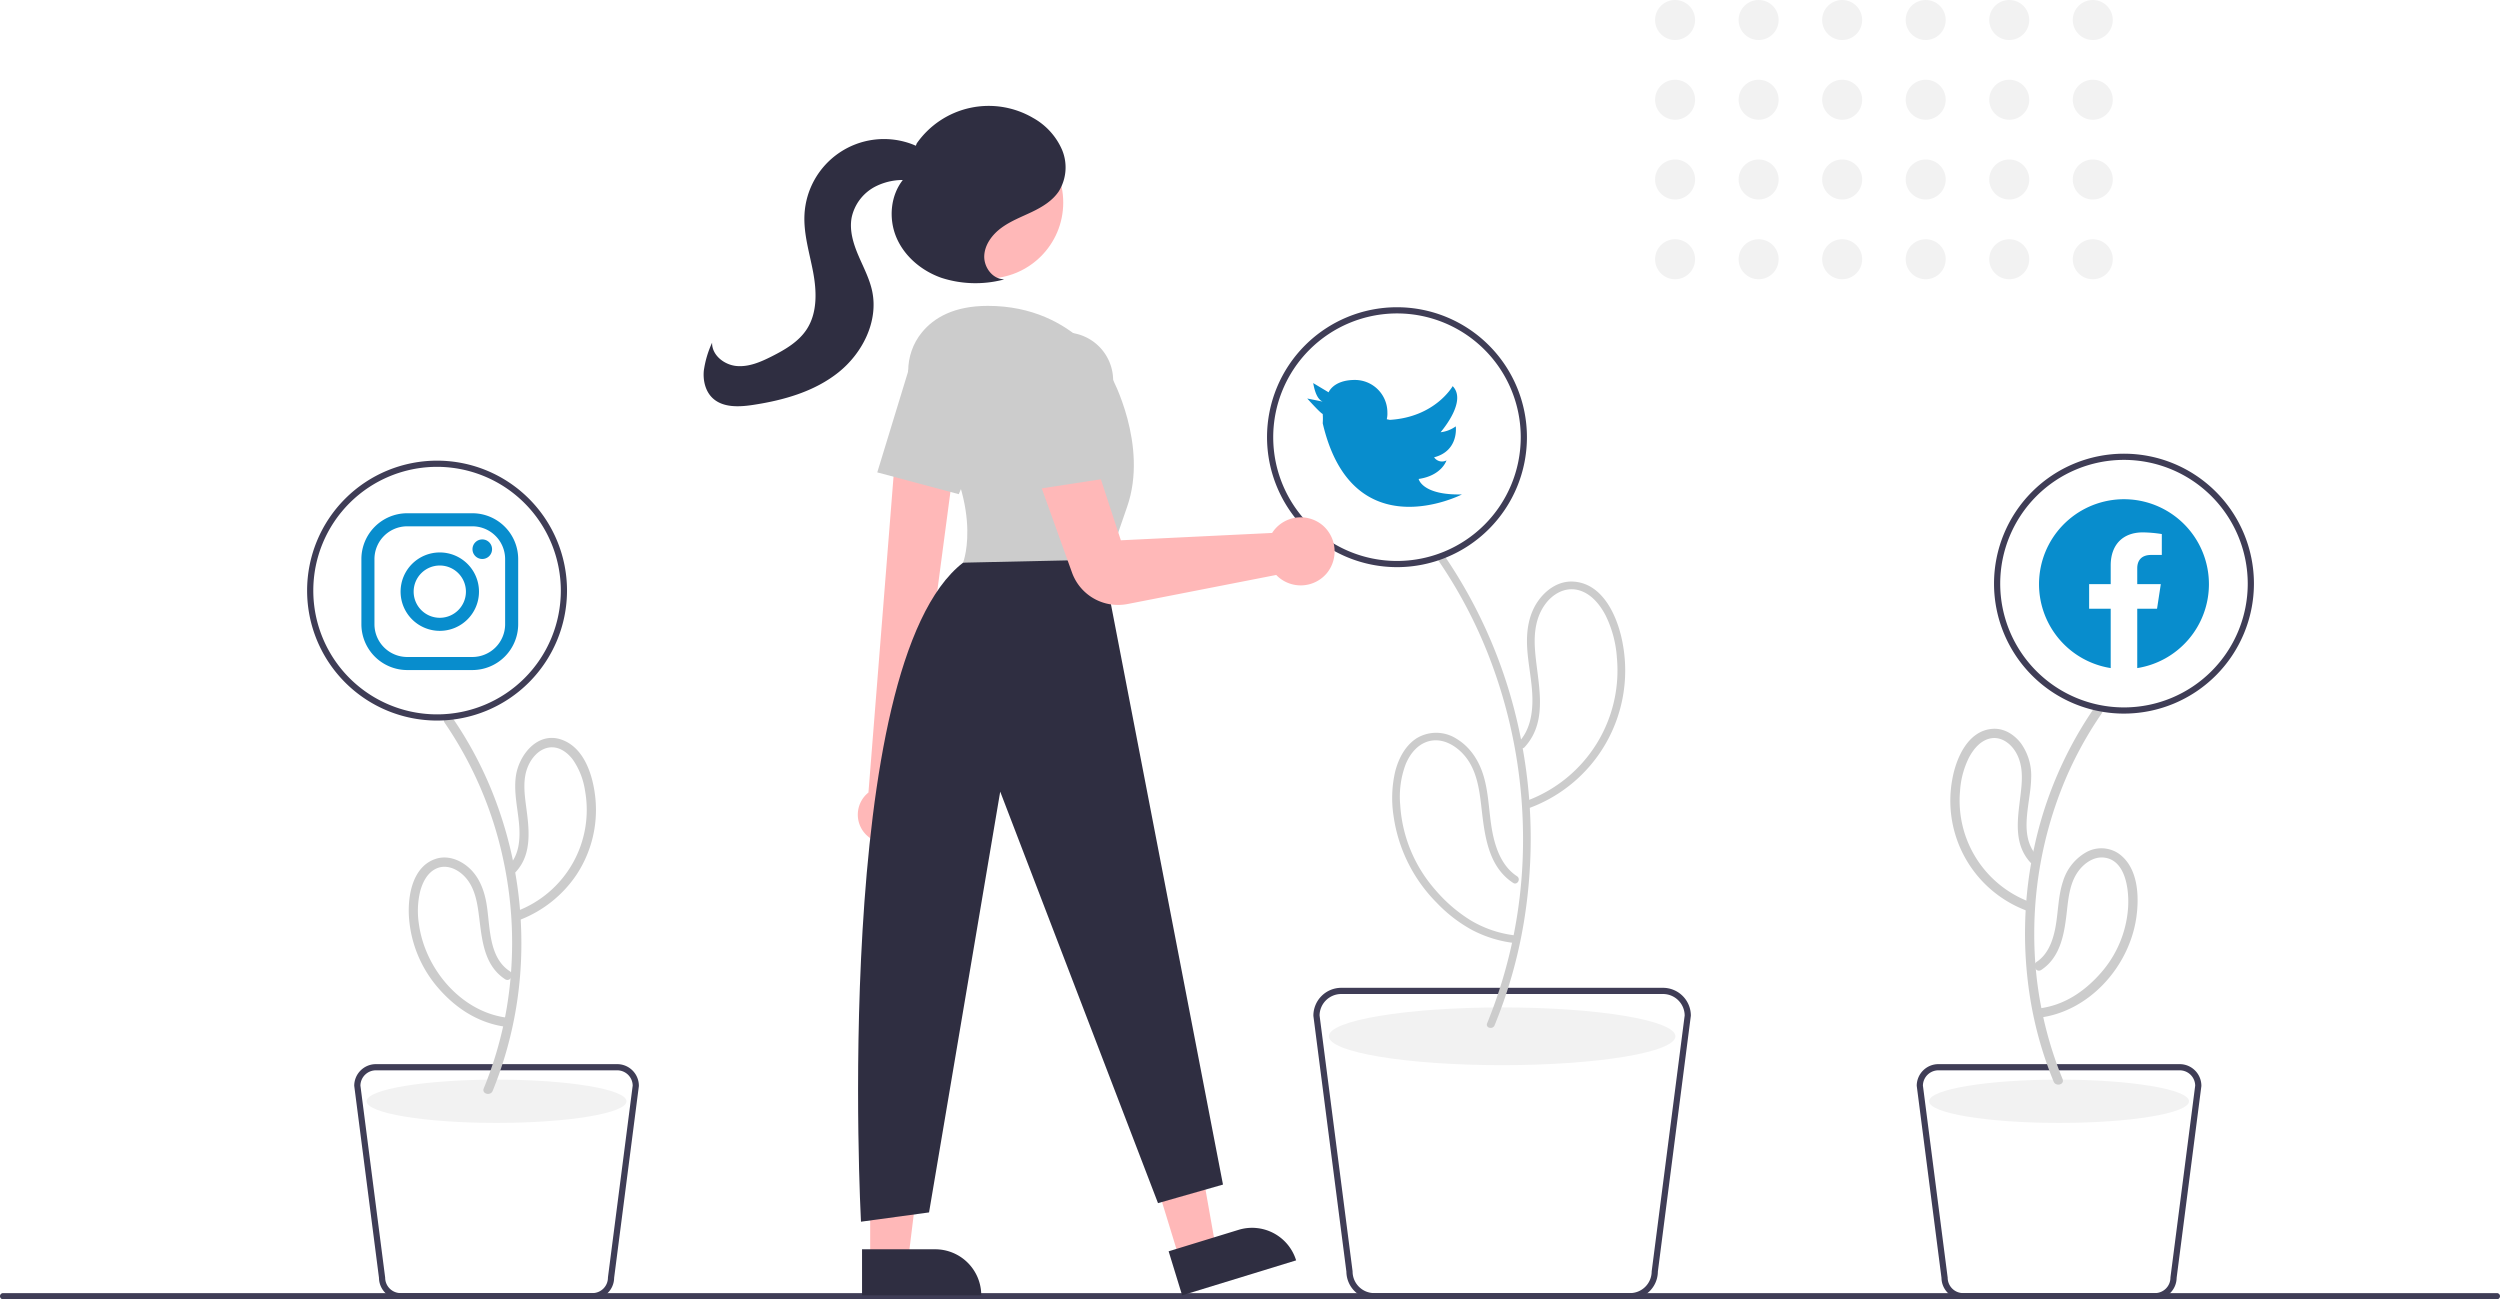 <svg xmlns="http://www.w3.org/2000/svg" data-name="Layer 1" width="808" height="419.93" viewBox="0 0 808 419.93" xmlns:xlink="http://www.w3.org/1999/xlink"><path d="M631.154,651.031l-10.659-82.605-.008-.128a9.01,9.01,0,0,1,9-9h104a9.01,9.01,0,0,1,9,9L734.732,628.425l-2.912,22.606a9.01,9.01,0,0,1-9,8.934h-82.666A9.01,9.01,0,0,1,631.154,651.031Zm102.333-89.733h-104a7.008,7.008,0,0,0-7,6.938l7.739,59.935,2.92,22.666.008.129a7.008,7.008,0,0,0,7,7h82.666a7.008,7.008,0,0,0,7-7l10.667-82.729A7.008,7.008,0,0,0,733.487,561.298Z" transform="translate(-196 -240.035)" fill="#3f3d56"/><ellipse cx="485.487" cy="334.93" rx="56" ry="9.333" fill="#f2f2f2"/><path d="M676.639,570.765a156.834,156.834,0,0,0,11.609-59.778,163.21,163.21,0,0,0-11.438-59.879,152.825,152.825,0,0,0-16.209-30.327c-.912-1.323,1.246-2.57,2.151-1.257a158.735,158.735,0,0,1,24.312,56.901,165.83,165.83,0,0,1,1.457,61.615,154.195,154.195,0,0,1-9.479,33.389c-.602,1.462-3.013.822-2.402-.662Z" transform="translate(-196 -240.035)" fill="#ccc"/><path d="M686.981,479.762c3.397-3.681,4.324-8.806,4.297-13.661-.032-5.766-1.449-11.411-1.72-17.161-.243-5.145.537-10.348,3.543-14.648,2.588-3.702,6.668-6.551,11.35-6.289,9.988.56,14.638,12.047,16.079,20.435a47.339,47.339,0,0,1-30.015,52.658c-1.499.572-2.148-1.836-.662-2.402a44.894,44.894,0,0,0,28.729-46.038,36.419,36.419,0,0,0-3.703-13.826c-1.917-3.624-4.897-7.222-9.083-8.149-4.123-.914-7.99,1.373-10.373,4.628-3.005,4.103-3.631,9.063-3.354,14.025.594,10.606,4.888,23.289-3.327,32.19-1.09,1.181-2.848-.584-1.762-1.762Z" transform="translate(-196 -240.035)" fill="#ccc"/><path d="M685.039,525.381c-8.446-5.511-9.289-16.292-10.355-25.371-.603-5.141-1.477-10.604-4.631-14.867-2.595-3.506-6.991-6.519-11.547-5.703-4.016.719-6.731,4.035-8.208,7.64a29.912,29.912,0,0,0-1.751,13.091A45.777,45.777,0,0,0,659.796,527.527a48.843,48.843,0,0,0,11.43,9.908,36.23,36.23,0,0,0,14.449,4.925c1.573.186,1.592,2.68,0,2.491a39.347,39.347,0,0,1-13.88-4.232,46.325,46.325,0,0,1-11.362-8.725,49.581,49.581,0,0,1-14.012-27.983,38.168,38.168,0,0,1,.502-14.515c1.064-4.148,3.191-8.307,6.86-10.712a12.183,12.183,0,0,1,13.059.179c4.474,2.723,7.293,7.252,8.722,12.199,1.754,6.071,1.631,12.462,2.924,18.617,1.086,5.168,3.21,10.552,7.807,13.552,1.338.873.091,3.031-1.257,2.151Z" transform="translate(-196 -240.035)" fill="#ccc"/><path d="M605.504,381.336a42,42,0,1,1,42,42A42.048,42.048,0,0,1,605.504,381.336Zm2,0a40,40,0,1,0,40-40A40.045,40.045,0,0,0,607.504,381.336Z" transform="translate(-196 -240.035)" fill="#3f3d56"/><path d="M623.504,369.834l-5-1s4.2,4.7,5,5h0a20.124,20.124,0,0,1,0,3c9.6,41.2,45,23,45,23-12.9.3-14-5-14-5,7.5-1.1,9-6,9-6a3.09,3.09,0,0,1-4-1c8.1-2.1,7-10,7-10a10.4,10.4,0,0,1-4.9,1.9c.9-1.1,8.5-10.2,3.9-14.9,0,0-5.6,10-20.3,10.9l-1-.2a7.85,7.85,0,0,0,.2-2.2,10.5,10.5,0,0,0-10.5-10.5c-7,0-8.5,4-8.5,4l-5-3C620.504,363.834,621.004,368.834,623.504,369.834Z" transform="translate(-196 -240.035)" fill="#088dcd"/><path d="M892.487,659.965h-62a7.008,7.008,0,0,1-7-6.933L815.487,590.965a7.008,7.008,0,0,1,7-7h78a7.008,7.008,0,0,1,7,7l-.008.128-7.992,61.939A7.008,7.008,0,0,1,892.487,659.965Zm-75-69.062,8,62.062a5.006,5.006,0,0,0,5,5h62a5.006,5.006,0,0,0,5-5l.008-.129,7.991-61.933a5.006,5.006,0,0,0-5-4.938h-78A5.006,5.006,0,0,0,817.487,590.903Z" transform="translate(-196 -240.035)" fill="#3f3d56"/><ellipse cx="665.487" cy="355.93" rx="42" ry="7" fill="#f2f2f2"/><path d="M862.626,588.794a123.717,123.717,0,0,1-9.157-47.09,128.6,128.6,0,0,1,9.007-47.172,120.519,120.519,0,0,1,12.774-23.884c1.098-1.594-1.501-3.096-2.59-1.514a125.983,125.983,0,0,0-19.25,45.015,131.778,131.778,0,0,0-1.208,48.816,122.193,122.193,0,0,0,7.531,26.626c.723,1.761,3.627.99,2.893-.798Z" transform="translate(-196 -240.035)" fill="#ccc"/><path d="M854.32,516.642c-6.125-6.716-1.963-17.141-1.852-25.043a17.941,17.941,0,0,0-3.244-11.254c-2.158-2.862-5.44-4.99-9.142-4.757-8.097.51-11.939,9.613-13.131,16.48a37.924,37.924,0,0,0,24.075,42.296c1.804.692,2.585-2.207.798-2.893a34.972,34.972,0,0,1-22.335-35.797,28.034,28.034,0,0,1,2.933-10.889c1.484-2.753,3.794-5.544,7.04-6.122,3.22-.573,6.098,1.467,7.782,4.061,2.145,3.304,2.414,7.16,2.124,10.998-.633,8.375-3.558,18.036,2.832,25.041,1.304,1.43,3.421-.697,2.121-2.121Z" transform="translate(-196 -240.035)" fill="#ccc"/><path d="M855.75,553.507c6.42-4.239,7.509-12.171,8.293-19.211.458-4.111.948-8.539,3.258-12.087,1.835-2.818,5.091-5.363,8.632-5.011,7.075.703,8.177,10.342,7.891,15.794a35.576,35.576,0,0,1-8.711,21.359c-5.299,6.083-11.97,10.632-20.126,11.614-1.893.228-1.916,3.231,0,3,16.286-1.961,29.246-16.571,31.49-32.5.979-6.947.54-16.303-5.907-20.679a10.036,10.036,0,0,0-10.418-.246,16.222,16.222,0,0,0-7.394,9.368c-1.621,4.877-1.513,10.075-2.483,15.078-.801,4.131-2.375,8.511-6.04,10.93-1.604,1.059-.103,3.658,1.514,2.59Z" transform="translate(-196 -240.035)" fill="#ccc"/><path d="M882.47,470.67a42,42,0,1,1,42-42A42.048,42.048,0,0,1,882.47,470.67Zm0-82a40,40,0,1,0,40,40A40.045,40.045,0,0,0,882.47,388.67Z" transform="translate(-196 -240.035)" fill="#3f3d56"/><path d="M909.926,428.835a27.456,27.456,0,1,0-31.746,27.124v-19.185h-6.973v-7.939h6.973v-6.05c0-6.88,4.1-10.683,10.371-10.683a42.192,42.192,0,0,1,6.147.537v6.757h-3.464c-3.409,0-4.475,2.116-4.475,4.29v5.15h7.614l-1.216,7.939h-6.398v19.186a27.464,27.464,0,0,0,23.167-27.126Z" transform="translate(-196 -240.035)" fill="#088dcd" fill-rule="evenodd"/><path d="M1004,658.965a1.003,1.003,0,0,1-1,1H197a1,1,0,0,1,0-2h806A1.003,1.003,0,0,1,1004,658.965Z" transform="translate(-196 -240.035)" fill="#3f3d56"/><path d="M387.487,659.965h-62a7.008,7.008,0,0,1-7-6.933L310.487,590.965a7.008,7.008,0,0,1,7-7h78a7.008,7.008,0,0,1,7,7l-.008.128-7.992,61.939A7.008,7.008,0,0,1,387.487,659.965Zm-75-69.062,8,62.062a5.006,5.006,0,0,0,5,5h62a5.006,5.006,0,0,0,5-5l.008-.129,7.991-61.933a5.006,5.006,0,0,0-5-4.938h-78A5.006,5.006,0,0,0,312.487,590.903Z" transform="translate(-196 -240.035)" fill="#3f3d56"/><ellipse cx="160.487" cy="355.93" rx="42" ry="7" fill="#f2f2f2"/><path d="M355.241,592.592a125.984,125.984,0,0,0,9.264-48.087,130.9,130.9,0,0,0-9.188-47.955,123.808,123.808,0,0,0-13.002-24.415c-1.088-1.58-3.689-.081-2.59,1.514a123.716,123.716,0,0,1,18.906,44.103,127.75,127.75,0,0,1,1.151,48.007,122.12,122.12,0,0,1-7.433,26.036c-.733,1.785,2.168,2.562,2.893.798Z" transform="translate(-196 -240.035)" fill="#ccc"/><path d="M362.775,521.763c5.415-5.938,4.174-14.22,3.216-21.495-.528-4.013-.997-8.349.519-12.21,1.143-2.911,3.515-5.794,6.732-6.389,3.243-.6,6.122,1.466,7.958,3.957a23.744,23.744,0,0,1,3.893,10.027,34.975,34.975,0,0,1-21.942,38.818c-1.784.684-1.01,3.586.798,2.893a38.862,38.862,0,0,0,18.33-14.545,37.982,37.982,0,0,0,6.17-24.575c-.679-7.154-3.403-16.544-11.001-19.172-7.785-2.693-13.871,5.127-14.749,12.038-.683,5.374.748,10.645,1.119,15.98.303,4.349-.09,9.181-3.163,12.551-1.299,1.424.817,3.551,2.121,2.121Z" transform="translate(-196 -240.035)" fill="#ccc"/><path d="M360.738,553.917c-7.249-4.787-6.186-15.361-7.682-22.788-.828-4.114-2.517-8.109-5.781-10.878-2.886-2.449-6.798-3.867-10.526-2.606-7.397,2.502-8.979,11.786-8.587,18.553a38.912,38.912,0,0,0,9.579,23.275c5.871,6.739,13.276,11.413,22.247,12.493,1.913.23,1.896-2.772,0-3-14.873-1.791-26.558-15.717-28.568-30.098a27.428,27.428,0,0,1,.379-10.753c.768-2.877,2.269-5.93,5.072-7.295,3.217-1.566,6.761-.04,9.12,2.325,2.876,2.884,3.923,6.844,4.518,10.762,1.217,8.018,1.132,17.594,8.716,22.601,1.616,1.067,3.12-1.53,1.514-2.59Z" transform="translate(-196 -240.035)" fill="#ccc"/><path d="M337.258,472.918a42,42,0,1,1,42-42A42.048,42.048,0,0,1,337.258,472.918Zm0-82a40,40,0,1,0,40,40A40.045,40.045,0,0,0,337.258,390.918Z" transform="translate(-196 -240.035)" fill="#3f3d56"/><path d="M348.698,410.14a10.59,10.59,0,0,1,10.559,10.559V441.814a10.59,10.59,0,0,1-10.559,10.559H327.583a10.59,10.59,0,0,1-10.559-10.559V420.699a10.59,10.59,0,0,1,10.559-10.559h21.115m0-4.223H327.583A14.824,14.824,0,0,0,312.802,420.699V441.814A14.824,14.824,0,0,0,327.583,456.595h21.115A14.824,14.824,0,0,0,363.479,441.814V420.699A14.824,14.824,0,0,0,348.698,405.918Z" transform="translate(-196 -240.035)" fill="#088dcd"/><path d="M351.865,420.699a3.161,3.161,0,1,1,.014,0Q351.872,420.699,351.865,420.699Z" transform="translate(-196 -240.035)" fill="#088dcd"/><path d="M338.14,422.81a8.447,8.447,0,1,1-8.447,8.447,8.447,8.447,0,0,1,8.447-8.447m0-4.223a12.669,12.669,0,1,0,12.669,12.669A12.669,12.669,0,0,0,338.14,418.587Z" transform="translate(-196 -240.035)" fill="#088dcd"/><polygon points="381.243 406.999 392.963 403.402 384.667 356.484 367.369 361.792 381.243 406.999" fill="#ffb8b8"/><path d="M575.04,638.476h38.531a0,0,0,0,1,0,0V653.363a0,0,0,0,1,0,0H589.927a14.887,14.887,0,0,1-14.887-14.887v0A0,0,0,0,1,575.04,638.476Z" transform="translate(1155.962 849.018) rotate(162.939)" fill="#2f2e41"/><polygon points="281.245 407.269 293.504 407.268 299.337 359.98 281.242 359.981 281.245 407.269" fill="#ffb8b8"/><path d="M474.618,643.8h38.531a0,0,0,0,1,0,0v14.887a0,0,0,0,1,0,0H489.505a14.887,14.887,0,0,1-14.887-14.887v0A0,0,0,0,1,474.618,643.8Z" transform="translate(791.796 1062.43) rotate(179.997)" fill="#2f2e41"/><path d="M476.365,510.226a9.162,9.162,0,0,1,.318-14.046l9.505-119.695,19.331,4.83L490.042,498.074a9.212,9.212,0,0,1-13.677,12.152Z" transform="translate(-196 -240.035)" fill="#ffb8b8"/><circle cx="319.076" cy="65.466" r="24.561" fill="#ffb8b8"/><path d="M493.719,372.805c-5.542-7.608-5.713-18.087.257-25.364,3.896-4.749,10.412-8.55,21.292-8.55,29,0,40,23,40,23s12,22,5,42-7,22-7,22l-46-4S515.029,402.059,493.719,372.805Z" transform="translate(-196 -240.035)" fill="#ccc"/><path d="M479.534,392.713l9.91-32.421a15.502,15.502,0,0,1,21.93-9.245h0A15.53,15.53,0,0,1,518.462,371.057l-12.598,28.691Z" transform="translate(-196 -240.035)" fill="#ccc"/><path d="M552.269,420.891l39,202-21,6-51-133-23,136-22,3s-9.65-179.945,33-213Z" transform="translate(-196 -240.035)" fill="#2f2e41"/><path d="M557.365,435.55a15.822,15.822,0,0,1-14.925-10.547l-11.262-31.334,17.484-8.31,9.596,29.297,48.893-2.371a10.6,10.6,0,0,1,.868-1.187h0a11.001,11.001,0,0,1,15.741-1.034,11.132,11.132,0,0,1,1.204,15.062,11,11,0,0,1-15.706,1.479,10.212,10.212,0,0,1-.782-.745l-47.992,9.385A16.25,16.25,0,0,1,557.365,435.55Z" transform="translate(-196 -240.035)" fill="#ffb8b8"/><path d="M524.872,364.795a15.501,15.501,0,0,1,16.362-17.282h0a15.53,15.53,0,0,1,14.535,15.472v31.335l-26.936,4.145Z" transform="translate(-196 -240.035)" fill="#ccc"/><path d="M520.477,330.285c-3.686-.016-6.53-3.897-6.365-7.58s2.639-6.923,5.619-9.093,6.475-3.492,9.798-5.087,6.617-3.586,8.669-6.648a14.716,14.716,0,0,0,1.023-13.504,21.669,21.669,0,0,0-9.333-10.224,28.378,28.378,0,0,0-37.607,8.25l-4.208,11.458c-4.288,5.156-4.968,12.813-2.332,18.98s8.248,10.806,14.581,13.011a35.794,35.794,0,0,0,19.841.595" transform="translate(-196 -240.035)" fill="#2f2e41"/><path d="M498.031,292.125c-1.809-2.899-4.944-4.743-8.186-5.825a25.724,25.724,0,0,0-33.832,23.003c-.344,6.314,1.634,12.489,2.795,18.705s1.393,13.082-2.034,18.396c-2.611,4.048-6.964,6.596-11.261,8.773-3.581,1.814-7.455,3.516-11.453,3.154s-8.016-3.528-7.91-7.541a32.054,32.054,0,0,0-2.682,9.08c-.281,3.156.497,6.561,2.776,8.762,3.313,3.199,8.563,2.965,13.116,2.274,9.857-1.494,19.838-4.295,27.626-10.52s12.955-16.475,10.904-26.231c-.857-4.075-2.87-7.796-4.497-11.63s-2.897-8.027-2.15-12.124a14.735,14.735,0,0,1,7.493-9.982,19.601,19.601,0,0,1,12.523-1.899c2.799.459,6.294,1.173,7.954-1.127a4.508,4.508,0,0,0-.094-4.809,13.248,13.248,0,0,0-3.593-3.56" transform="translate(-196 -240.035)" fill="#2f2e41"/><circle cx="541.388" cy="6.467" r="6.467" fill="#f2f2f2"/><circle cx="541.388" cy="32.24" r="6.467" fill="#f2f2f2"/><circle cx="541.388" cy="58.013" r="6.467" fill="#f2f2f2"/><circle cx="541.388" cy="83.787" r="6.467" fill="#f2f2f2"/><circle cx="568.388" cy="6.467" r="6.467" fill="#f2f2f2"/><circle cx="568.388" cy="32.24" r="6.467" fill="#f2f2f2"/><circle cx="568.388" cy="58.013" r="6.467" fill="#f2f2f2"/><circle cx="568.388" cy="83.787" r="6.467" fill="#f2f2f2"/><circle cx="595.388" cy="6.467" r="6.467" fill="#f2f2f2"/><circle cx="595.388" cy="32.24" r="6.467" fill="#f2f2f2"/><circle cx="595.388" cy="58.013" r="6.467" fill="#f2f2f2"/><circle cx="595.388" cy="83.787" r="6.467" fill="#f2f2f2"/><circle cx="622.388" cy="6.467" r="6.467" fill="#f2f2f2"/><circle cx="622.388" cy="32.24" r="6.467" fill="#f2f2f2"/><circle cx="622.388" cy="58.013" r="6.467" fill="#f2f2f2"/><circle cx="622.388" cy="83.787" r="6.467" fill="#f2f2f2"/><circle cx="649.388" cy="6.467" r="6.467" fill="#f2f2f2"/><circle cx="649.388" cy="32.24" r="6.467" fill="#f2f2f2"/><circle cx="649.388" cy="58.013" r="6.467" fill="#f2f2f2"/><circle cx="649.388" cy="83.787" r="6.467" fill="#f2f2f2"/><circle cx="676.388" cy="6.467" r="6.467" fill="#f2f2f2"/><circle cx="676.388" cy="32.24" r="6.467" fill="#f2f2f2"/><circle cx="676.388" cy="58.013" r="6.467" fill="#f2f2f2"/><circle cx="676.388" cy="83.787" r="6.467" fill="#f2f2f2"/></svg>